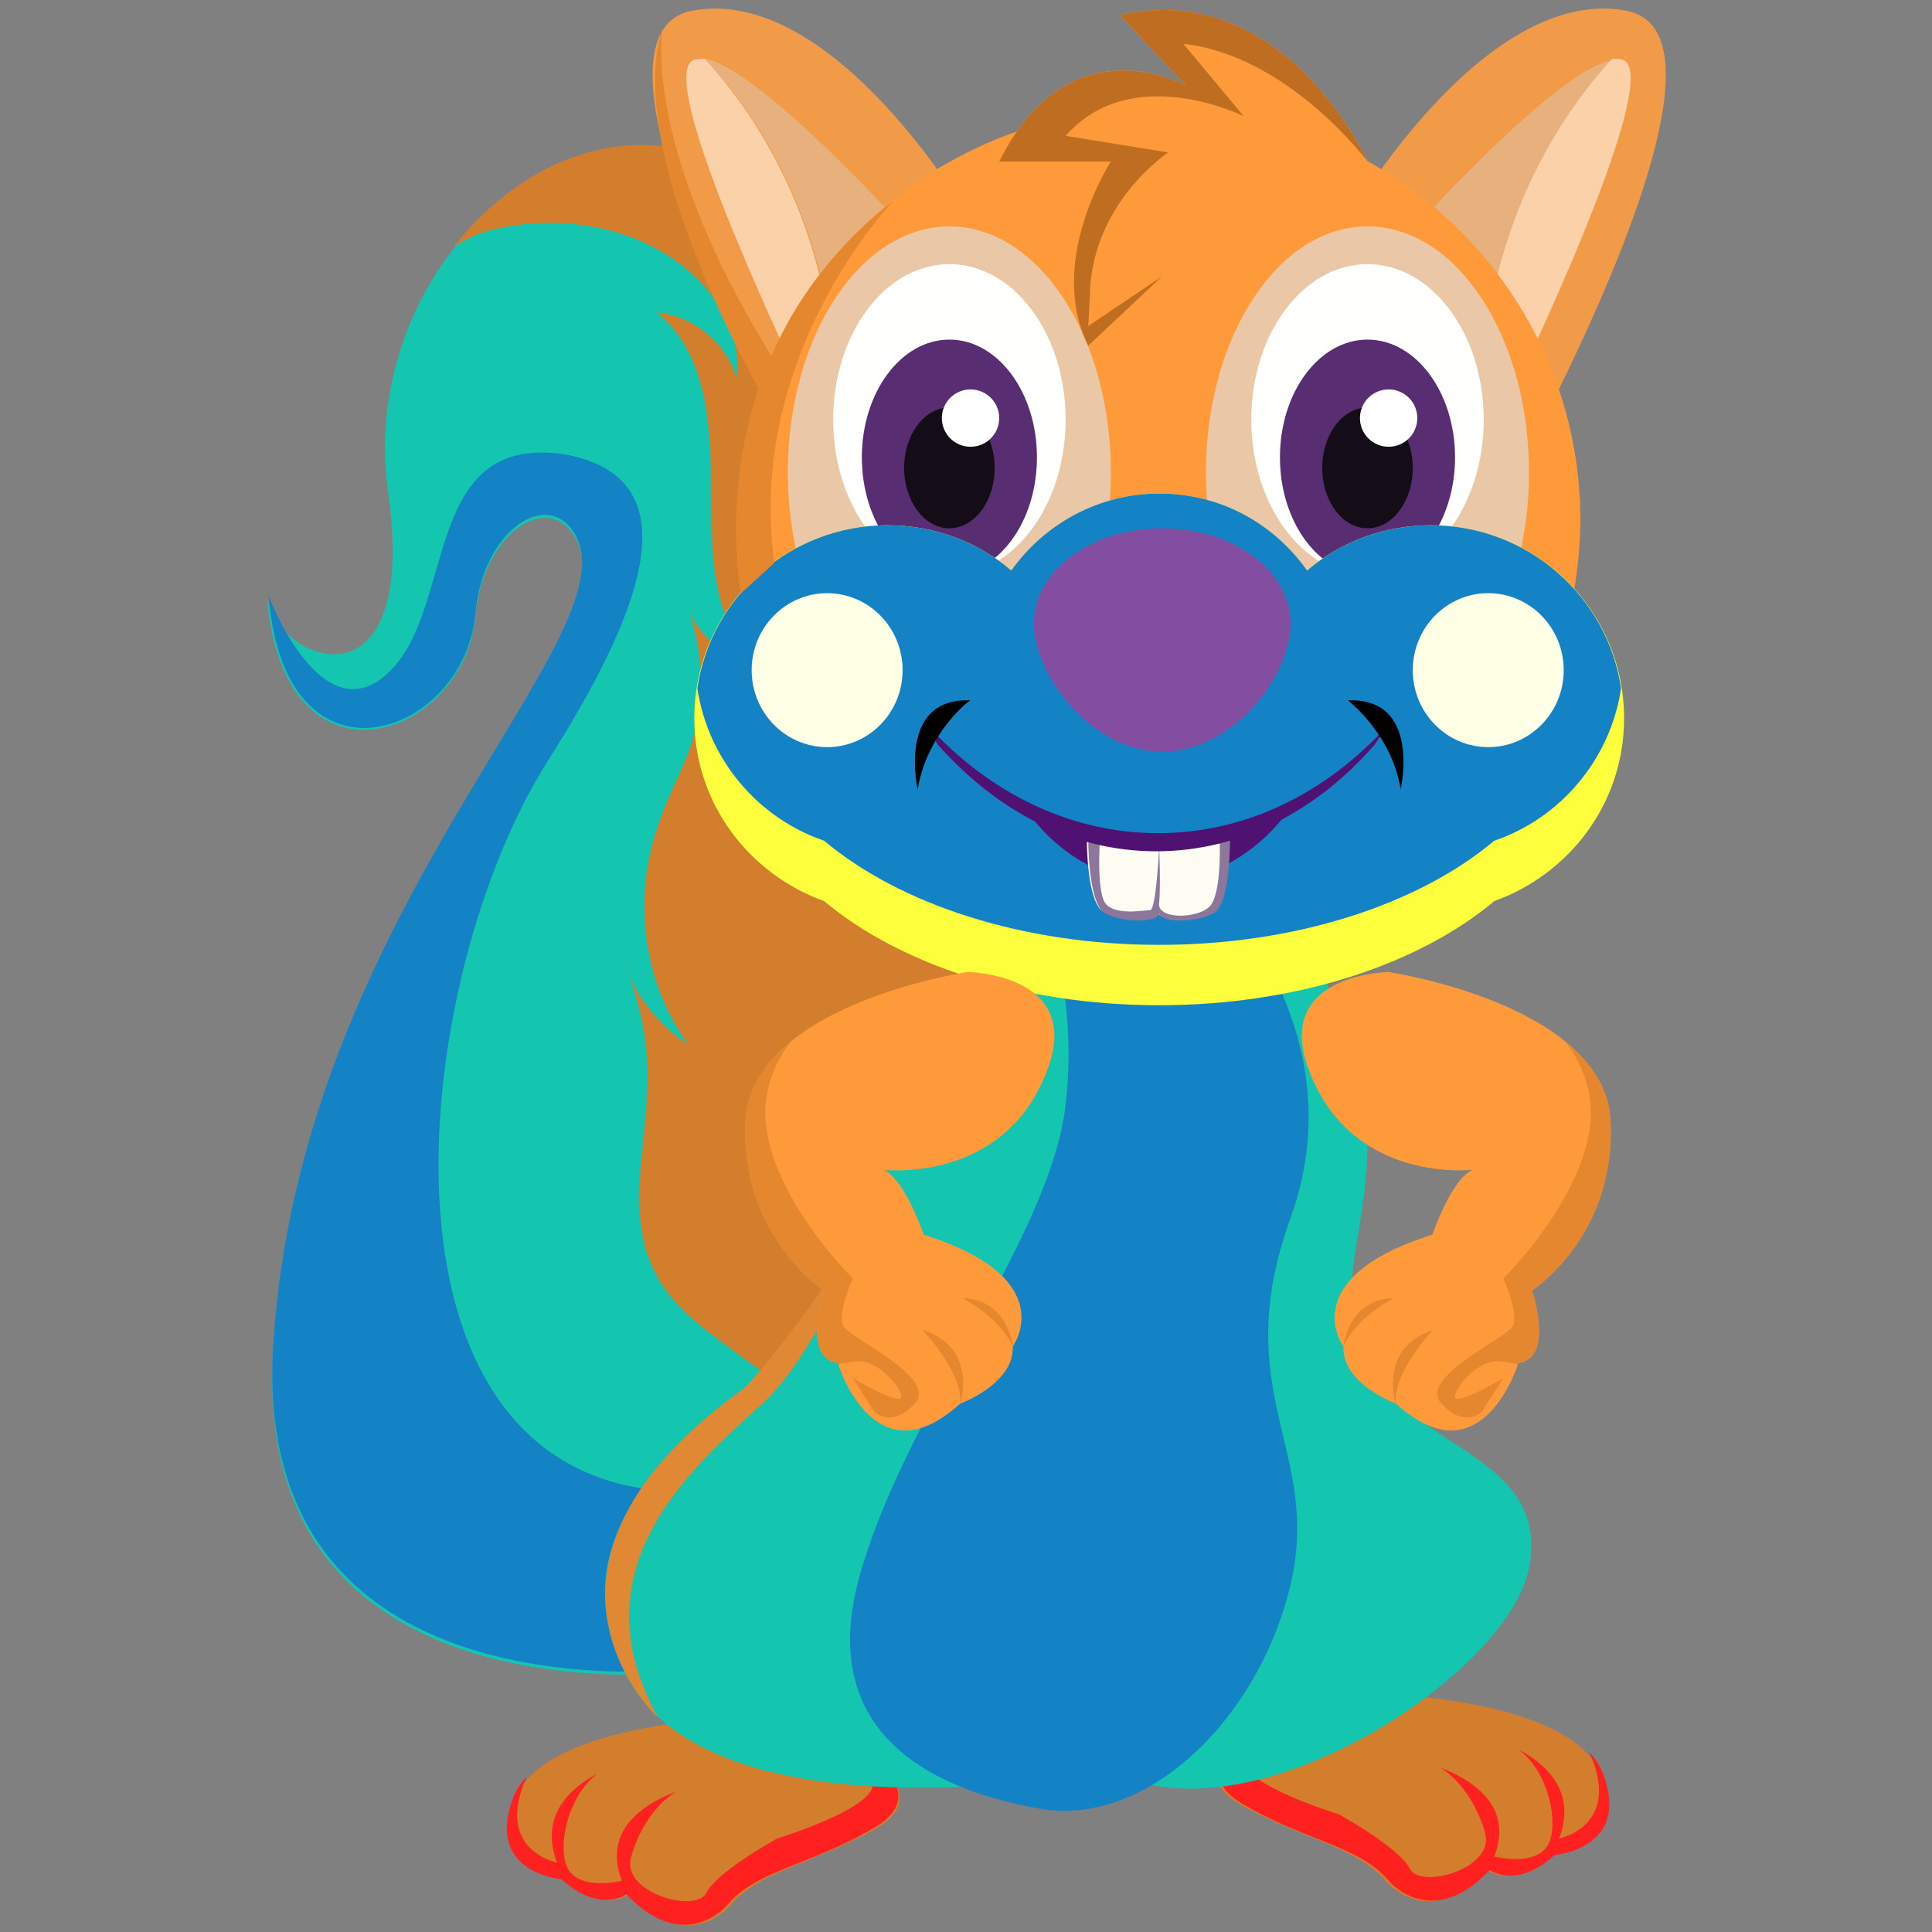 <svg xmlns="http://www.w3.org/2000/svg" viewBox="0 0 128 128" id="Rabbit"><rect x="0" y="0" width="128" height="128" fill="#808080" stroke="none"/><path fill="#14c5af" d="M46.4 110.7s-30 4.2-28.3-21.4c1.8-28.9 24-46.9 20-53.7-1.8-3.1-6.1-.3-6.6 5.2-.7 8.1-12.6 12.3-13.8-1.1 1 4.4 10.1 7.5 8-7.2-2-14.2 11.5-28.1 24.1-20.7s18.7 53.7 18.7 53.7l-22.1 45.2z" class="colorea943d svgShape"></path><path fill="#1483c5" d="M31.5 40.6c.5-5.5 4.8-8.3 6.6-5.2 3.9 6.8-18.2 24.8-20 53.7-1.6 25.6 28.3 21.4 28.3 21.4l3.6-7.4c-1.6-.3.1-4.6-2-4.4-24.7 2.6-21.4-33-11.7-48.3 6.8-10.7 9.3-18.8 1.1-20.3-9.4-1.4-7.2 9.9-11.5 14.3-4.5 4.6-8.1-4.9-8.1-4.9 1.1 13.5 13 9.3 13.7 1.1z" class="colorf9dfc6 svgShape"></path><path fill="#d37e2d" d="M49.9 11.7c-7.4-4.4-15.1-1.4-19.8 4.6.9-.5 1.7-.9 2.2-1 3-.8 6.3-.7 9.2.3 4.1 1.4 7.8 5.1 7.3 9.4-.7-2.3-2.9-4.1-5.3-4.3 3.3 2.6 3.6 7.4 3.6 11.5 0 4.2 0 8.9 3 11.8-1.9-.3-3.6-1.7-4.4-3.4.9 2.8 1 5.9.1 8.7-.6 1.8-1.6 3.5-2.2 5.4-1.7 4.8-1 10.4 2 14.5-2-1.3-3.5-3.2-4.3-5.5 1.1 2.6 1.7 5.4 1.6 8.2-.1 4.1-1.4 8.5.4 12.2 1 2.2 3 3.7 4.9 5.1 2.1 1.6 4.3 3.1 6.8 4.1l13.6-27.9c-.1-.1-6.1-46.3-18.7-53.7zM56.8 115.6s5.3 3.2 1.3 5.5-7.7 2.8-9.7 5.1c0 0-2.8 3.5-6.7-.7 0 0-1.8 1.3-4.3-1 0 0-5.1-.4-3.2-5.4 1.9-5 15.2-5.6 17.2-5.1 2.1.4 5.4 1.6 5.4 1.6z" class="colord3792d svgShape"></path><path fill="#ff2020" d="M56.8 115.6s-.1 0-.4-.1c.8 1 1.6 2.2 1.4 2.9-.4 1.6-6.3 3.4-6.3 3.4s-4 2.2-4.7 3.6c-.7 1.4-5.6 0-5-2.3.4-1.6 1.5-3.5 3-4.4-2.1.8-4.9 2.5-3.6 5.9 0 0-3.1.8-3.7-1.1-.5-1.5.2-4.6 2.1-6-1.7.9-3.9 2.7-2.7 5.9 0 0-4.2-.8-2-5.7-.4.4-.7.9-.9 1.4-1.9 5 3.2 5.4 3.2 5.4 2.5 2.3 4.3 1 4.3 1 3.9 4.1 6.7.7 6.7.7 1.9-2.3 5.7-2.7 9.7-5.1 4.2-2.4-1.1-5.5-1.1-5.5z" class="colora94c06 svgShape"></path><path fill="#d37e2d" d="M83.4 114s-5.3 3.2-1.3 5.5 7.7 2.8 9.7 5.1c0 0 2.8 3.5 6.7-.7 0 0 1.8 1.3 4.3-1 0 0 5.1-.4 3.2-5.4-1.9-5-15.2-5.6-17.2-5.1-2 .4-5.4 1.6-5.4 1.6z" class="colord3792d svgShape"></path><path fill="#ff2020" d="M83.4 114s.1 0 .4-.1c-.8 1-1.6 2.2-1.4 2.9.4 1.6 6.3 3.4 6.3 3.4s4 2.2 4.7 3.6c.7 1.4 5.6 0 5-2.3-.4-1.6-1.5-3.5-3-4.4 2.1.8 4.9 2.5 3.6 5.9 0 0 3.1.8 3.7-1.1.5-1.5-.2-4.6-2.1-6 1.7.9 3.9 2.7 2.7 5.9 0 0 4.2-.8 2-5.7.4.4.7.9.9 1.4 1.9 5-3.2 5.4-3.2 5.4-2.5 2.3-4.3 1-4.3 1-3.9 4.1-6.7.7-6.7.7-1.9-2.3-5.7-2.7-9.7-5.1-4.1-2.4 1.1-5.5 1.1-5.5z" class="colora94c06 svgShape"></path><path fill="#14c5af" d="M85.5 60.3s5.3 9.1 5.1 15.7c-.1 6.6-2.7 10.4.5 15.2 3.2 4.8 11.6 5.6 10.2 12.7-1.4 7.1-18.5 18.3-27.7 13.4 0 0-26.2 5.1-32.1-6.3-5.8-11.4 7.6-18 13.7-24.4 6.1-6.3.7-18.1 13.5-24.8l16.8-1.5z" class="colorea943d svgShape"></path><path fill="#1483c5" d="M81.5 60.3s8.2 8.8 4 20.4c-4.2 11.6 2.1 15.4 0 24.3s-9.6 16.2-16.8 14.8c-7.1-1.3-14.9-5.1-11.6-15.9 3.2-10.8 12.5-22 13.5-30.7s-2.2-14.9-2.2-14.9l13.1 2z" class="colorf9dfc6 svgShape"></path><path fill="#f19b49" d="M89.4 14.4S98.3-1 107.7.7s-9.1 34-9.1 34l-9.2-20.3z" class="colorf19f49 svgShape"></path><path fill="#e7b07c" d="M93.9 14.9l4.5 7.7c1.2-9.2 5.3-15.2 8.4-18.6-3.5.5-12.9 10.9-12.9 10.9z" class="colore7817c svgShape"></path><path fill="#fbd1a9" d="M107.6 4c-.2-.1-.5-.1-.8-.1-3.1 3.4-7.2 9.4-8.4 18.6l1.9 3.3s9.9-20.4 7.3-21.8z" class="colorfba9ad svgShape"></path><path fill="#f19b49" d="M64.2 14.4S55.3-1 45.9.7s9.1 34 9.1 34l9.2-20.3z" class="colorf19f49 svgShape"></path><path fill="#e7b07c" d="M59.7 14.9l-4.5 7.7C54 13.4 49.9 7.3 46.7 3.9c3.6.6 13 11 13 11z" class="colore7817c svgShape"></path><path fill="#fbd1a9" d="M45.9 4c.2-.1.5-.1.8-.1 3.1 3.4 7.2 9.4 8.4 18.6l-1.9 3.3c.1 0-9.9-20.4-7.3-21.8z" class="colorfba9ad svgShape"></path><ellipse cx="76.8" cy="34.4" fill="#ff9a3a" rx="27.9" ry="27.3" class="colorf09f44 svgShape"></ellipse><ellipse cx="90.6" cy="31.3" fill="#eac8a7" rx="10.7" ry="16.3" class="coloreac5a7 svgShape"></ellipse><ellipse cx="62.9" cy="31.3" fill="#eac8a7" rx="10.7" ry="16.3" class="coloreac5a7 svgShape"></ellipse><ellipse cx="90.6" cy="27.8" fill="#fffffd" rx="7.7" ry="10.3" class="colorfffdff svgShape"></ellipse><ellipse cx="90.6" cy="30.3" fill="#592d72" rx="5.8" ry="7.8" class="color485099 svgShape"></ellipse><ellipse cx="90.6" cy="31" fill="#140d18" rx="3" ry="4" class="color0d1218 svgShape"></ellipse><circle cx="92" cy="27.7" r="1.9" fill="#ffffff" class="colorffffff svgShape"></circle><ellipse cx="62.9" cy="27.8" fill="#fffffd" rx="7.7" ry="10.3" class="colorfffdff svgShape"></ellipse><ellipse cx="62.9" cy="30.3" fill="#592d72" rx="5.8" ry="7.8" class="color485099 svgShape"></ellipse><ellipse cx="62.9" cy="31" fill="#140d18" rx="3" ry="4" class="color0d1218 svgShape"></ellipse><circle cx="64.3" cy="27.7" r="1.9" fill="#ffffff" class="colorffffff svgShape"></circle><path fill="#fdff3d" d="M107.6 47.6c0-7.1-5.7-12.8-12.8-12.8-3.1 0-6 1.1-8.2 3-2.2-3.1-5.7-5.1-9.8-5.1-4 0-7.6 2-9.8 5.1-2.2-1.9-5.1-3-8.2-3-7.1 0-12.8 5.7-12.8 12.8 0 5.6 3.6 10.3 8.6 12.1 5 4.2 13.1 6.9 22.2 6.9S94 63.9 99 59.7c5-1.8 8.6-6.5 8.6-12.1z" class="colorf4ccab svgShape"></path><path fill="#1483c5" d="M94.8 34.8c-3.1 0-6 1.1-8.2 3-2.2-3.1-5.7-5.1-9.8-5.1-4 0-7.6 2-9.8 5.1-2.2-1.9-5.1-3-8.2-3-6.4 0-11.7 4.7-12.6 10.8.7 4.7 4 8.6 8.4 10.1 5 4.2 13.1 6.9 22.2 6.9S94 59.9 99 55.7c4.4-1.5 7.7-5.4 8.4-10.1-.9-6.1-6.2-10.8-12.6-10.8z" class="colorf9dfc6 svgShape"></path><path fill="#834da2" d="M85.5 41.3c0 3.5-3.8 8.5-8.5 8.5s-8.5-5.1-8.5-8.5c0-3.5 3.8-6.3 8.5-6.3s8.5 2.8 8.5 6.3z" class="colora2644d svgShape"></path><g fill="#000000" class="color000000 svgShape"><path fill="#4f1172" d="M67.9 53.5s2.9 4.9 8.7 4.9c5.9 0 8.9-4.9 8.9-4.9s-9.2 4.6-17.6 0z" class="color721f11 svgShape"></path><path fill="#fdfdf3" d="M77.1 55.7H75.8c-.4.1-.9.1-1.4.1-.9 0-1.7-.1-2.4-.4 0 1.6.2 4.5 1.1 5 1.3.7 3.6.6 3.6 0 0 .6 2.3.7 3.6 0 1-.5 1.1-3.9 1.1-5.3-.9.4-1.9.7-3 .7-.4.1-.8 0-1.3-.1z" class="colorfdfaf3 svgShape"></path><path fill="#8d759b" d="M72.1 55.5c0 1.6.2 4.5 1.1 5 1.3.7 3.6.6 3.6 0 0 .6 2.3.7 3.6 0 1-.5 1.1-3.9 1.1-5.3l-.7.2s.2 3.9-.7 4.7c-.9.8-3.5.8-3.3-.3.1-1.1 0-3.7 0-3.7s-.2 4.2-.6 4.2c-.4 0-2.4.4-3-.5-.6-1-.3-4.6-.3-4.6l-.8.3z" class="color9b8775 svgShape"></path><path fill="#4f1172" d="M61.5 48.1c4 4.4 9.4 7.1 15.2 7.1 5.9 0 11.2-2.7 15.2-7.1l-.8 1.2c-3.8 4.4-8.9 7.1-14.5 7.1S66 53.7 62.1 49.3l-.6-1.2z" class="color721f11 svgShape"></path></g><path fill="#ff9a3a" d="M90.6 10.7S85.1-1.5 74.2 1l4.4 4.7s-7.7-4.4-12.4 5h7.4s-4.3 6.6-1.5 12.2c0 0 2-18.2 18.5-12.2z" class="colorf09f44 svgShape"></path><path fill="#bf6e21" d="M90.6 10.7S85.1-1.5 74.2 1l4.4 4.7s-7.7-4.4-12.4 5h7.4s-4.3 6.6-1.5 12.2l4.9-4.6-4.9 3.3.1-1.8c0-6.3 5.2-9.7 5.2-9.7L70.6 9C75 4 82.4 7.7 82.4 7.7l-4-4.8c7 .8 12.2 7.8 12.2 7.8z" class="colorbf7021 svgShape"></path><ellipse cx="54.8" cy="44.4" fill="#ffffe6" rx="5" ry="5.1" class="colorfff1e6 svgShape"></ellipse><ellipse cx="98.6" cy="44.4" fill="#ffffe6" rx="5" ry="5.1" class="colorfff1e6 svgShape"></ellipse><g fill="#4f1172" class="color721f11 svgShape"><path d="M60.8 52.3s-1.4-6.1 3.5-5.9c-.1 0-2.9 2.2-3.5 5.9zM92.8 52.3s1.4-6.1-3.5-5.9c0 0 2.9 2.2 3.5 5.9z" fill="#000000" class="color000000 svgShape"></path></g><g fill="#000000" class="color000000 svgShape"><path fill="#ff9a3a" d="M87.1 71.8c3.1 6.6 10.5 5.7 10.5 5.7-1.4.5-2.7 4.3-2.7 4.3-9.2 2.9-5.9 7.4-5.9 7.4-.1 2.5 3.5 3.8 3.5 3.8 5.7 5.2 8.1-2.7 8.1-2.7 2.4-.3.9-4.8.9-4.8s5.6-3.6 5.2-11.3c-.5-7.7-14.7-9.8-14.7-9.8s-8.4.1-4.9 7.4z" class="colorf09f44 svgShape"></path><path fill="#e5872e" d="M106.7 74.2c-.1-2.1-1.3-3.8-3-5.2 1 1.3 1.7 2.9 1.7 4.8-.1 5.3-5.8 10.9-5.8 10.9s1.1 2.4.6 3.2c-.5.8-6.3 3.4-4.7 5.1 1.6 1.7 2.7.5 2.7.5l1.4-2.2s-3.5 2.1-3.2 1.1c.3-.9 1.8-2.4 3-2.2.3 0 .7.1 1.2.2v-.1c2.4-.3.9-4.8.9-4.8s5.6-3.6 5.2-11.3zM92.5 93.1s-1.3-3.8 2.5-5c-.1 0-2.8 2.9-2.5 5zM89 89.2s.3-3.1 3.3-3.2c0 .1-2.3 1.1-3.3 3.2z" class="colore5892e svgShape"></path></g><path fill="#e08834" d="M43.6 113.8s-10.9-10 5.8-21.9c0 0 8.1-8.9 10-16.4 0 0-3.9 13-9 17.6-5 4.5-12.2 11-6.8 20.7z" class="colore08634 svgShape"></path><g fill="#000000" class="color000000 svgShape"><path fill="#ff9a3a" d="M69 71.8c-3.1 6.6-10.5 5.7-10.5 5.7 1.4.5 2.7 4.3 2.7 4.3 9.2 2.9 5.9 7.4 5.9 7.4.1 2.5-3.5 3.8-3.5 3.8-5.7 5.2-8.1-2.7-8.1-2.7-2.4-.3-.9-4.8-.9-4.8s-5.6-3.6-5.2-11.3c.5-7.7 14.7-9.8 14.7-9.8s8.4.1 4.9 7.4z" class="colorf09f44 svgShape"></path><path fill="#e5872e" d="M49.4 74.2c.1-2.1 1.3-3.8 3-5.2-1 1.3-1.7 2.9-1.7 4.8.1 5.3 5.8 10.9 5.8 10.9s-1.1 2.4-.6 3.2c.5.8 6.3 3.4 4.7 5.1-1.6 1.7-2.7.5-2.7.5l-1.4-2.2s3.5 2.1 3.2 1.1c-.3-.9-1.8-2.4-3-2.2-.3 0-.7.1-1.2.2v-.1c-2.4-.3-.9-4.8-.9-4.8s-5.6-3.6-5.2-11.3zM63.6 93.1s1.3-3.8-2.5-5c0 0 2.8 2.9 2.5 5zM67.1 89.2s-.3-3.1-3.3-3.2c0 .1 2.3 1.1 3.3 3.2z" class="colore5892e svgShape"></path></g><path fill="#e5872e" d="M49.1 39.3s-3.2-15.7 10.1-26c0 0-9.8 10.1-7.9 24l-2.2 2z" class="colore5892e svgShape"></path><path fill="#e5872e" d="M50.3 25.8S41.2 10 43.9 1.9c0 0-1.5 7.7 7.4 22l-1 1.9z" class="colore5892e svgShape"></path></svg>